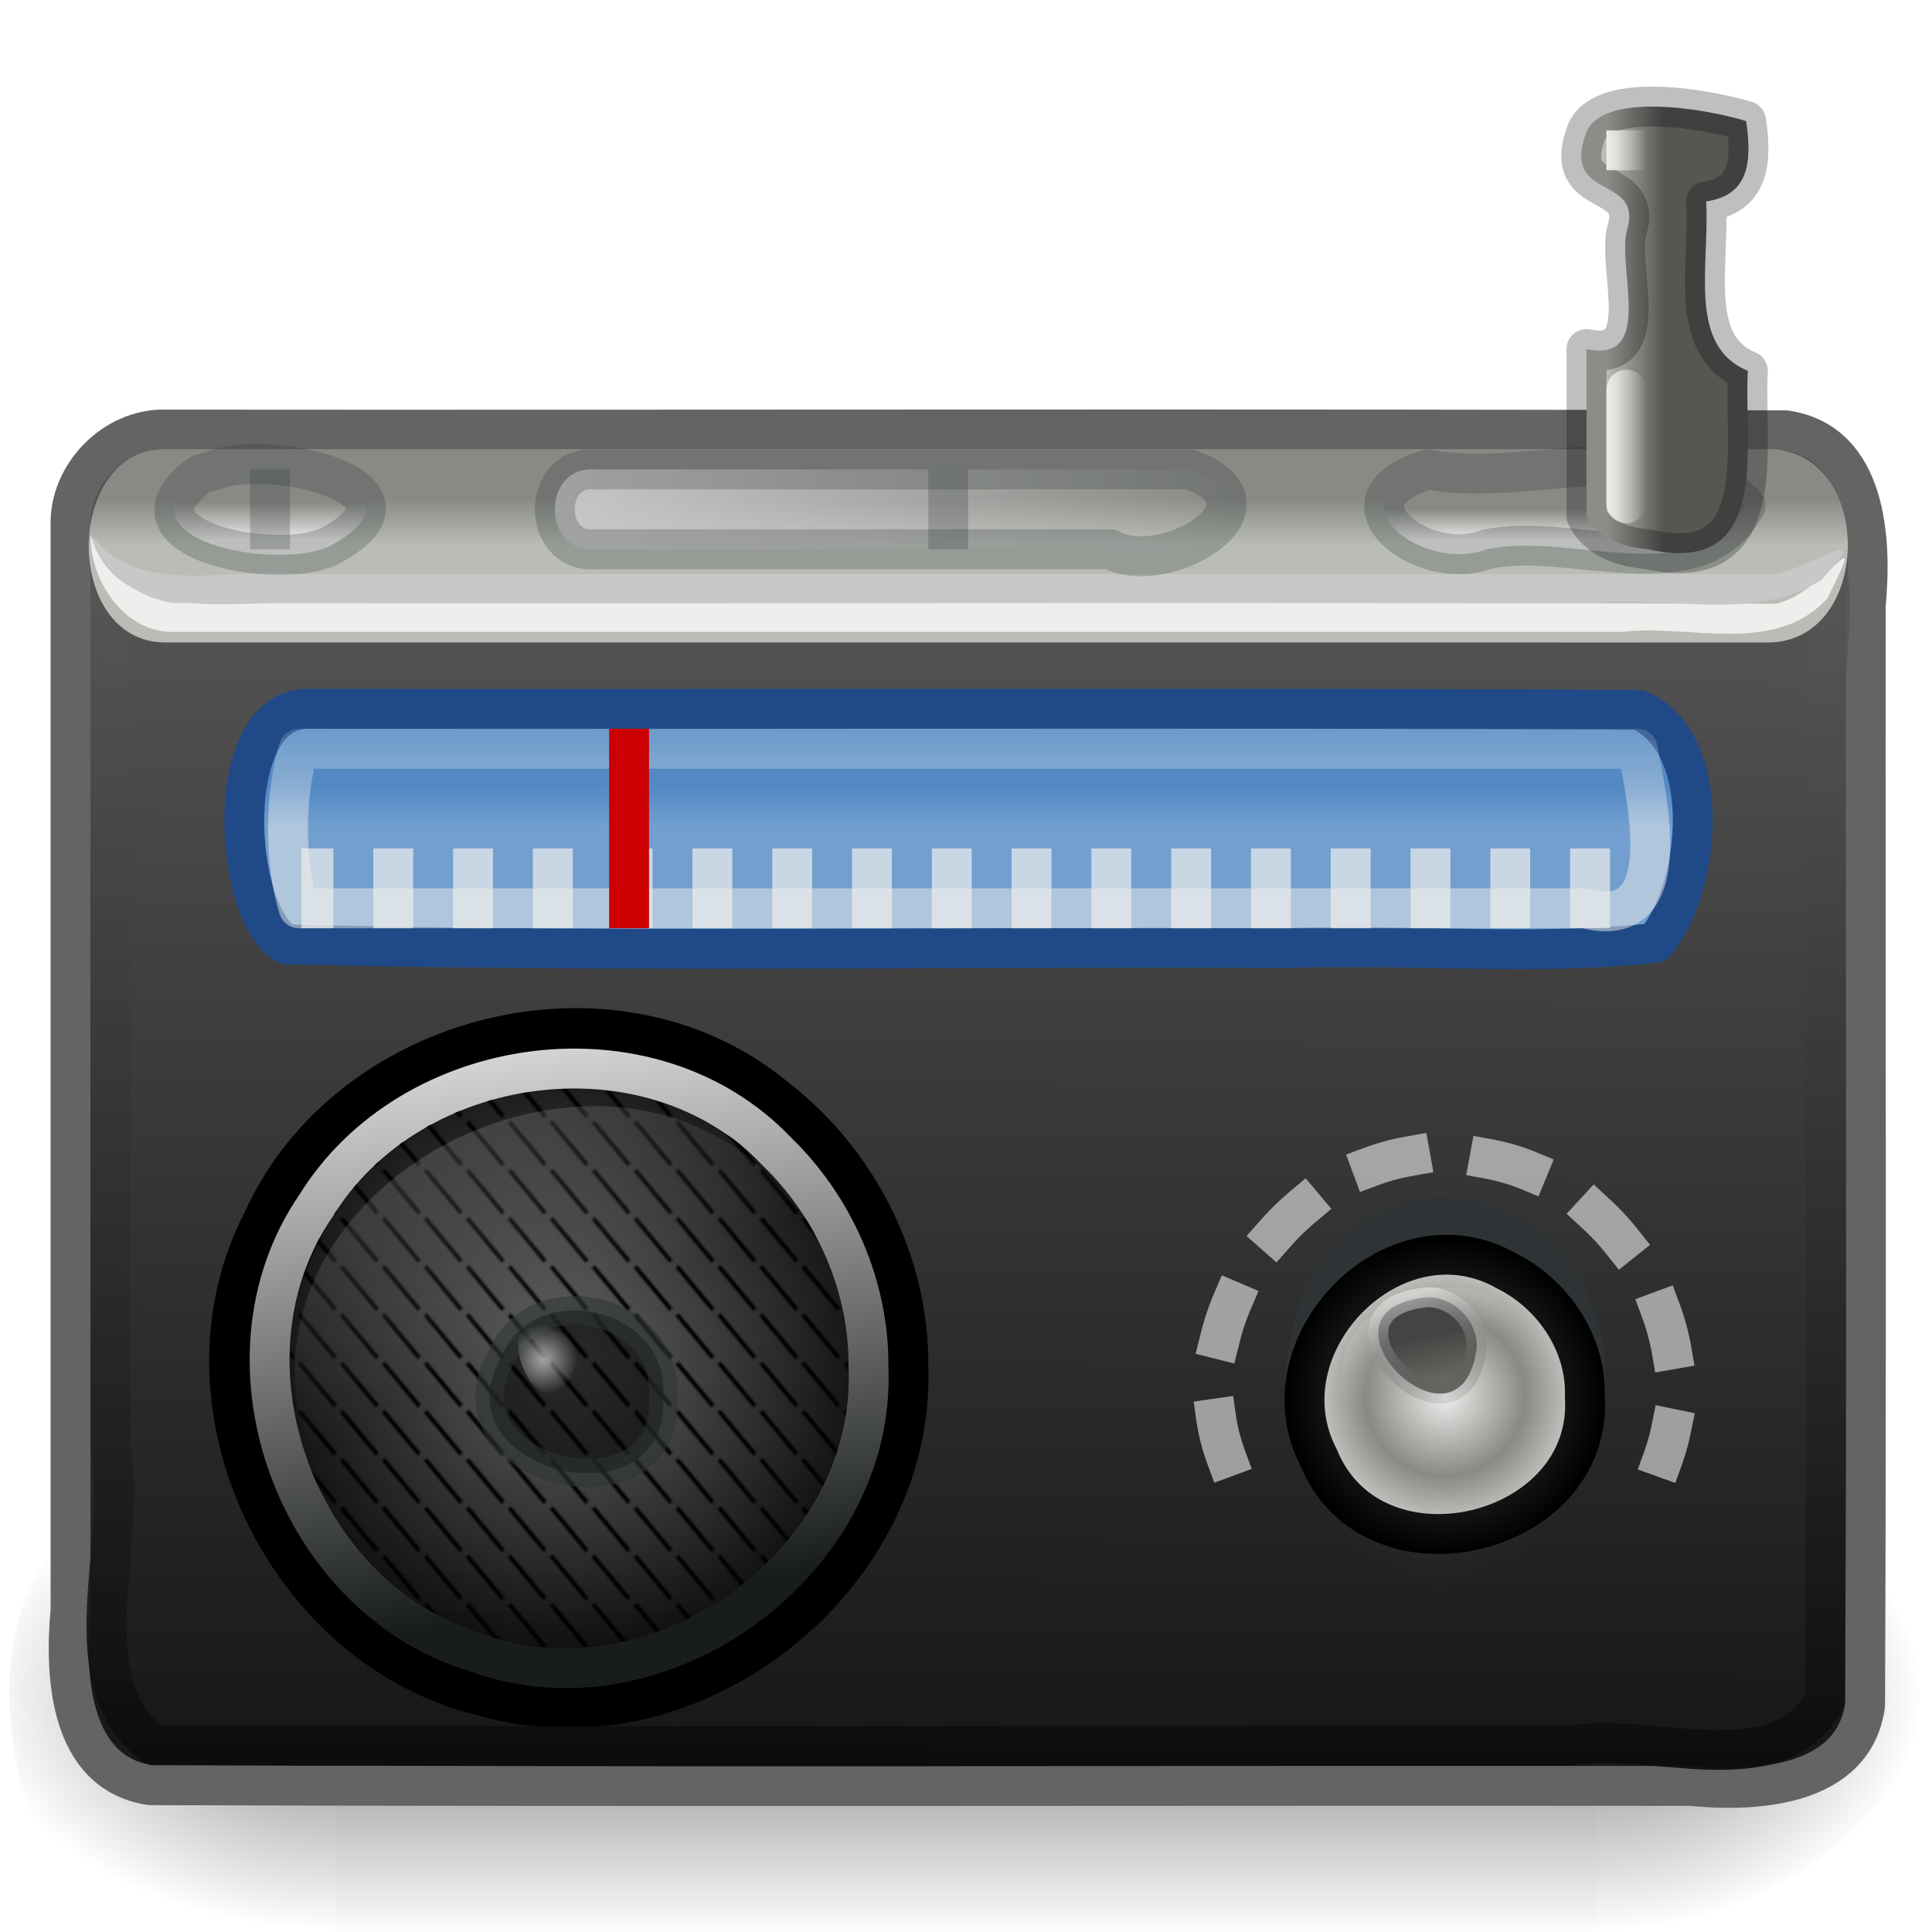 <?xml version="1.0" encoding="UTF-8" standalone="no"?>
<!-- Created with Inkscape (http://www.inkscape.org/) -->

<svg
   xmlns:dc="http://purl.org/dc/elements/1.1/"
   xmlns:cc="http://creativecommons.org/ns#"
   xmlns:rdf="http://www.w3.org/1999/02/22-rdf-syntax-ns#"
   xmlns:svg="http://www.w3.org/2000/svg"
   xmlns="http://www.w3.org/2000/svg"
   xmlns:xlink="http://www.w3.org/1999/xlink"
   xmlns:sodipodi="http://sodipodi.sourceforge.net/DTD/sodipodi-0.dtd"
   xmlns:inkscape="http://www.inkscape.org/namespaces/inkscape"
   width="128"
   height="128"
   id="svg3386"
   version="1.1"
   inkscape:version="0.48.4 r9939"
   sodipodi:docname="Nuevo documento 1">
  <defs
     id="defs3388">
    <pattern
       inkscape:collect="always"
       xlink:href="#pattern5132"
       id="pattern5037"
       patternTransform="matrix(0,0.139,-0.139,0,57.141,58.658)" />
    <pattern
       inkscape:collect="always"
       xlink:href="#pattern5135"
       id="pattern5035"
       patternTransform="matrix(0.139,0,0,0.139,5.632,70.977)" />
    <linearGradient
       inkscape:collect="always"
       xlink:href="#linearGradient6974"
       id="linearGradient5091"
       gradientUnits="userSpaceOnUse"
       gradientTransform="matrix(2.643,0,0,6.947,2.731,6.012)"
       x1="39"
       y1="2.5"
       x2="40"
       y2="2.5" />
    <linearGradient
       id="linearGradient6974">
      <stop
         style="stop-color:#eeeeec;stop-opacity:1;"
         offset="0"
         id="stop6976" />
      <stop
         style="stop-color:#eeeeec;stop-opacity:0;"
         offset="1"
         id="stop6978" />
    </linearGradient>
    <linearGradient
       inkscape:collect="always"
       xlink:href="#linearGradient6974"
       id="linearGradient5094"
       gradientUnits="userSpaceOnUse"
       gradientTransform="matrix(2.643,0,0,2.643,2.731,-2.39)"
       x1="39"
       y1="2.5"
       x2="40"
       y2="2.5" />
    <linearGradient
       id="linearGradient4552">
      <stop
         style="stop-color:#eeeeec;stop-opacity:1;"
         offset="0"
         id="stop4554" />
      <stop
         style="stop-color:#eeeeec;stop-opacity:0;"
         offset="1"
         id="stop4556" />
    </linearGradient>
    <linearGradient
       gradientTransform="matrix(2.643,0,0,2.643,0.088,-2.39)"
       inkscape:collect="always"
       xlink:href="#linearGradient4077"
       id="linearGradient5097"
       gradientUnits="userSpaceOnUse"
       x1="13.101"
       y1="11.5"
       x2="31.101"
       y2="11.5" />
    <linearGradient
       inkscape:collect="always"
       id="linearGradient4077">
      <stop
         style="stop-color:#c8c8c8;stop-opacity:1;"
         offset="0"
         id="stop4079" />
      <stop
         style="stop-color:#c8c8c8;stop-opacity:0;"
         offset="1"
         id="stop4081" />
    </linearGradient>
    <linearGradient
       inkscape:collect="always"
       xlink:href="#linearGradient9193"
       id="linearGradient5100"
       gradientUnits="userSpaceOnUse"
       gradientTransform="matrix(0.826,0,0,1.057,-17.009,-33.313)"
       x1="42.75"
       y1="57.562"
       x2="42.75"
       y2="60.002" />
    <linearGradient
       id="linearGradient9193">
      <stop
         style="stop-color:#888a85;stop-opacity:1;"
         offset="0"
         id="stop9195" />
      <stop
         style="stop-color:#eeeeec;stop-opacity:1;"
         offset="1"
         id="stop9197" />
    </linearGradient>
    <linearGradient
       inkscape:collect="always"
       xlink:href="#linearGradient6521"
       id="linearGradient5103"
       gradientUnits="userSpaceOnUse"
       gradientTransform="matrix(2.91,0,0,2.878,-24.363,-13.863)"
       x1="44.732"
       y1="14.25"
       x2="46.024"
       y2="14.25" />
    <linearGradient
       id="linearGradient6521">
      <stop
         style="stop-color:#babdb6;stop-opacity:1;"
         offset="0"
         id="stop6523" />
      <stop
         style="stop-color:#555753;stop-opacity:1;"
         offset="1"
         id="stop6525" />
    </linearGradient>
    <linearGradient
       inkscape:collect="always"
       xlink:href="#linearGradient9193"
       id="linearGradient5106"
       gradientUnits="userSpaceOnUse"
       gradientTransform="matrix(0.68,0,0,1.057,39.165,-33.313)"
       x1="97.036"
       y1="57.995"
       x2="97.036"
       y2="59.963" />
    <linearGradient
       id="linearGradient4571">
      <stop
         style="stop-color:#888a85;stop-opacity:1;"
         offset="0"
         id="stop4573" />
      <stop
         style="stop-color:#eeeeec;stop-opacity:1;"
         offset="1"
         id="stop4575" />
    </linearGradient>
    <linearGradient
       inkscape:collect="always"
       xlink:href="#linearGradient9428"
       id="linearGradient5109"
       gradientUnits="userSpaceOnUse"
       gradientTransform="matrix(0.652,0,0,0.538,23.493,67.134)"
       x1="106.302"
       y1="29.446"
       x2="108.069"
       y2="36.183" />
    <linearGradient
       id="linearGradient9428">
      <stop
         style="stop-color:#434542;stop-opacity:1;"
         offset="0"
         id="stop9430" />
      <stop
         id="stop9444"
         offset="0.666"
         style="stop-color:#5f615d;stop-opacity:1;" />
      <stop
         style="stop-color:#6a6c67;stop-opacity:1;"
         offset="1"
         id="stop9432" />
    </linearGradient>
    <linearGradient
       inkscape:collect="always"
       xlink:href="#linearGradient9436"
       id="linearGradient5111"
       gradientUnits="userSpaceOnUse"
       gradientTransform="matrix(0.652,0,0,0.538,23.493,67.134)"
       x1="106.347"
       y1="23.515"
       x2="112.062"
       y2="40.552" />
    <linearGradient
       id="linearGradient9436">
      <stop
         style="stop-color:#eeeeec;stop-opacity:0.575;"
         offset="0"
         id="stop9438" />
      <stop
         style="stop-color:#000000;stop-opacity:0;"
         offset="1"
         id="stop9440" />
    </linearGradient>
    <linearGradient
       inkscape:collect="always"
       xlink:href="#linearGradient9131"
       id="linearGradient5114"
       gradientUnits="userSpaceOnUse"
       gradientTransform="matrix(0.169,-0.063,0.062,0.17,83.735,80.489)"
       x1="39.336"
       y1="-132.085"
       x2="51.185"
       y2="41.899" />
    <linearGradient
       id="linearGradient9131">
      <stop
         style="stop-color:#eeeeec;stop-opacity:1;"
         offset="0"
         id="stop9133" />
      <stop
         style="stop-color:#eeeeec;stop-opacity:0;"
         offset="1"
         id="stop9135" />
    </linearGradient>
    <radialGradient
       inkscape:collect="always"
       xlink:href="#linearGradient9241"
       id="radialGradient5117"
       gradientUnits="userSpaceOnUse"
       gradientTransform="matrix(0.235,0,0,0.235,76.217,48.848)"
       cx="80.451"
       cy="161.302"
       fx="80.451"
       fy="161.302"
       r="44.981" />
    <linearGradient
       id="linearGradient9241">
      <stop
         id="stop9243"
         offset="0"
         style="stop-color:#eeeeec;stop-opacity:1;" />
      <stop
         style="stop-color:#888a85;stop-opacity:1;"
         offset="0.5"
         id="stop9247" />
      <stop
         id="stop9245"
         offset="1"
         style="stop-color:#eeeeec;stop-opacity:1;" />
    </linearGradient>
    <radialGradient
       inkscape:collect="always"
       xlink:href="#linearGradient7364"
       id="radialGradient5119"
       gradientUnits="userSpaceOnUse"
       gradientTransform="matrix(0.235,0,0,0.235,76.217,48.848)"
       cx="80.451"
       cy="161.302"
       fx="80.451"
       fy="161.302"
       r="44.981" />
    <linearGradient
       id="linearGradient7364">
      <stop
         id="stop7366"
         offset="0"
         style="stop-color:#484a46;stop-opacity:1;" />
      <stop
         id="stop7372"
         offset="1"
         style="stop-color:#000000;stop-opacity:1;" />
    </linearGradient>
    <linearGradient
       inkscape:collect="always"
       xlink:href="#linearGradient9207"
       id="linearGradient5122"
       gradientUnits="userSpaceOnUse"
       gradientTransform="matrix(0.235,0,0,0.264,76.217,42.845)"
       x1="45.381"
       y1="140.916"
       x2="115.323"
       y2="140.916" />
    <linearGradient
       id="linearGradient9207">
      <stop
         id="stop9209"
         offset="0"
         style="stop-color:#444542;stop-opacity:1;" />
      <stop
         style="stop-color:#898a87;stop-opacity:1;"
         offset="0.293"
         id="stop9227" />
      <stop
         style="stop-color:#cecfcc;stop-opacity:1;"
         offset="0.402"
         id="stop9211" />
      <stop
         id="stop9225"
         offset="0.504"
         style="stop-color:#7b7c79;stop-opacity:1;" />
      <stop
         id="stop9213"
         offset="1"
         style="stop-color:#282927;stop-opacity:1;" />
    </linearGradient>
    <linearGradient
       inkscape:collect="always"
       xlink:href="#linearGradient9131"
       id="linearGradient5125"
       gradientUnits="userSpaceOnUse"
       gradientTransform="matrix(0.468,-0.179,0.173,0.487,6.774,70.273)"
       x1="39.336"
       y1="-132.085"
       x2="51.185"
       y2="41.899" />
    <linearGradient
       id="linearGradient4607">
      <stop
         style="stop-color:#eeeeec;stop-opacity:1;"
         offset="0"
         id="stop4609" />
      <stop
         style="stop-color:#eeeeec;stop-opacity:0;"
         offset="1"
         id="stop4611" />
    </linearGradient>
    <radialGradient
       inkscape:collect="always"
       xlink:href="#linearGradient10477"
       id="radialGradient5128"
       gradientUnits="userSpaceOnUse"
       gradientTransform="matrix(0.929,0,0,0.929,12.595,56.925)"
       cx="24.5"
       cy="29.5"
       fx="24.5"
       fy="29.5"
       r="2.5" />
    <linearGradient
       inkscape:collect="always"
       id="linearGradient10477">
      <stop
         style="stop-color:#ffffff;stop-opacity:1;"
         offset="0"
         id="stop10479" />
      <stop
         style="stop-color:#ffffff;stop-opacity:0;"
         offset="1"
         id="stop10481" />
    </linearGradient>
    <pattern
       inkscape:collect="always"
       xlink:href="#pattern5042"
       id="pattern5132"
       patternTransform="matrix(0,0.139,-0.139,0,56.686,52.918)" />
    <pattern
       inkscape:collect="always"
       xlink:href="#pattern10600"
       id="pattern5042"
       patternTransform="matrix(0,0.053,-0.053,0,21.414,20.925)" />
    <pattern
       inkscape:collect="always"
       xlink:href="#pattern10595"
       id="pattern10600"
       patternTransform="matrix(0.295,0,0,0.295,12.56,119.617)" />
    <pattern
       patternUnits="userSpaceOnUse"
       width="19.078"
       height="22.546"
       patternTransform="translate(1.402,-23.147)"
       id="pattern10595">
      <path
         id="path10593"
         d="M 1,1 C 18.078,21.546 18.078,21.546 18.078,21.546"
         style="fill:none;fill-rule:evenodd;stroke:#000000;stroke-width:2;stroke-linecap:butt;stroke-linejoin:miter;stroke-miterlimit:4;stroke-dasharray:none;stroke-opacity:1" />
    </pattern>
    <pattern
       inkscape:collect="always"
       xlink:href="#pattern5039"
       id="pattern5135"
       patternTransform="matrix(0.139,0,0,0.139,5.177,65.236)" />
    <pattern
       inkscape:collect="always"
       xlink:href="#pattern10600"
       id="pattern5039"
       patternTransform="matrix(0.053,0,0,0.053,1.925,25.586)" />
    <pattern
       inkscape:collect="always"
       xlink:href="#pattern10595"
       id="pattern4624"
       patternTransform="matrix(0.295,0,0,0.295,12.56,119.617)" />
    <pattern
       patternUnits="userSpaceOnUse"
       width="19.078"
       height="22.546"
       patternTransform="translate(1.402,-23.147)"
       id="pattern4626">
      <path
         id="path4628"
         d="M 1,1 C 18.078,21.546 18.078,21.546 18.078,21.546"
         style="fill:none;fill-rule:evenodd;stroke:#000000;stroke-width:2;stroke-linecap:butt;stroke-linejoin:miter;stroke-miterlimit:4;stroke-dasharray:none;stroke-opacity:1" />
    </pattern>
    <linearGradient
       inkscape:collect="always"
       xlink:href="#linearGradient9217"
       id="linearGradient5138"
       gradientUnits="userSpaceOnUse"
       gradientTransform="matrix(0.504,0,0,0.504,-3.428,3.591)"
       x1="72.809"
       y1="109.735"
       x2="85.31"
       y2="191.977" />
    <linearGradient
       id="linearGradient9217">
      <stop
         style="stop-color:#eeeeec;stop-opacity:1;"
         offset="0"
         id="stop9219" />
      <stop
         style="stop-color:#191c1d;stop-opacity:1;"
         offset="1"
         id="stop9221" />
    </linearGradient>
    <radialGradient
       inkscape:collect="always"
       xlink:href="#linearGradient2971"
       id="radialGradient5141"
       gradientUnits="userSpaceOnUse"
       gradientTransform="matrix(2.478,0,0,2.478,-22.377,8.017)"
       cx="24"
       cy="31"
       fx="24"
       fy="31"
       r="8" />
    <linearGradient
       id="linearGradient2971">
      <stop
         style="stop-color:#888a85;stop-opacity:1"
         offset="0"
         id="stop2973" />
      <stop
         style="stop-color:#000000;stop-opacity:1;"
         offset="1"
         id="stop2975" />
    </linearGradient>
    <linearGradient
       inkscape:collect="always"
       xlink:href="#linearGradient7452"
       id="linearGradient5146"
       gradientUnits="userSpaceOnUse"
       gradientTransform="matrix(0.622,0,0,0.64,-2.71,-7.363)"
       x1="101.25"
       y1="59.007"
       x2="101.25"
       y2="54.194" />
    <linearGradient
       id="linearGradient7452">
      <stop
         id="stop7454"
         offset="0"
         style="stop-color:#babdb6;stop-opacity:1;" />
      <stop
         id="stop7456"
         offset="1"
         style="stop-color:#888a85;stop-opacity:1;" />
    </linearGradient>
    <linearGradient
       inkscape:collect="always"
       xlink:href="#linearGradient6290"
       id="linearGradient5151"
       gradientUnits="userSpaceOnUse"
       gradientTransform="matrix(2.899,0,0,2.643,-6.05,5.54)"
       x1="23.425"
       y1="16.5"
       x2="23.425"
       y2="12.854" />
    <linearGradient
       inkscape:collect="always"
       id="linearGradient6290">
      <stop
         style="stop-color:#eeeeec;stop-opacity:1;"
         offset="0"
         id="stop6292" />
      <stop
         style="stop-color:#eeeeec;stop-opacity:0;"
         offset="1"
         id="stop6294" />
    </linearGradient>
    <linearGradient
       inkscape:collect="always"
       xlink:href="#linearGradient7512"
       id="linearGradient5154"
       gradientUnits="userSpaceOnUse"
       gradientTransform="matrix(0.634,0,0,0.587,-4.035,-6.06)"
       x1="55.906"
       y1="89.361"
       x2="55.906"
       y2="94" />
    <linearGradient
       id="linearGradient7512">
      <stop
         style="stop-color:#538ac5;stop-opacity:1;"
         offset="0"
         id="stop7514" />
      <stop
         style="stop-color:#729fcf;stop-opacity:1;"
         offset="1"
         id="stop7516" />
    </linearGradient>
    <linearGradient
       gradientTransform="matrix(2.643,0,0,2.643,0.088,-2.39)"
       inkscape:collect="always"
       xlink:href="#linearGradient4040"
       id="linearGradient5157"
       gradientUnits="userSpaceOnUse"
       x1="35.639"
       y1="13.85"
       x2="35.391"
       y2="42.832" />
    <linearGradient
       id="linearGradient4040">
      <stop
         style="stop-color:#565656;stop-opacity:0.784;"
         offset="0"
         id="stop4042" />
      <stop
         style="stop-color:#0c0c0c;stop-opacity:0.91;"
         offset="1"
         id="stop4044" />
    </linearGradient>
    <radialGradient
       inkscape:collect="always"
       xlink:href="#linearGradient10672"
       id="radialGradient5162"
       gradientUnits="userSpaceOnUse"
       gradientTransform="matrix(0.233,0,0,0.256,76.063,47.984)"
       cx="80.451"
       cy="161.302"
       fx="80.451"
       fy="161.302"
       r="39.358" />
    <linearGradient
       inkscape:collect="always"
       id="linearGradient10672">
      <stop
         style="stop-color:#2e3436;stop-opacity:1;"
         offset="0"
         id="stop10674" />
      <stop
         style="stop-color:#2e3436;stop-opacity:0;"
         offset="1"
         id="stop10676" />
    </linearGradient>
    <linearGradient
       inkscape:collect="always"
       xlink:href="#linearGradient4050"
       id="linearGradient5165"
       gradientUnits="userSpaceOnUse"
       gradientTransform="matrix(2.901,0,0,2.899,-5.646,3.82)"
       x1="42.994"
       y1="13.222"
       x2="42.89"
       y2="38.469" />
    <linearGradient
       id="linearGradient4050">
      <stop
         style="stop-color:#525252;stop-opacity:1"
         offset="0"
         id="stop4052" />
      <stop
         style="stop-color:#181818;stop-opacity:1"
         offset="1"
         id="stop4054" />
    </linearGradient>
    <radialGradient
       inkscape:collect="always"
       xlink:href="#linearGradient5060"
       id="radialGradient5168"
       gradientUnits="userSpaceOnUse"
       gradientTransform="matrix(-0.204,0,0,0.134,145.364,46.806)"
       cx="603.105"
       cy="487.936"
       fx="603.105"
       fy="487.936"
       r="117.143" />
    <linearGradient
       inkscape:collect="always"
       id="linearGradient5060">
      <stop
         style="stop-color:black;stop-opacity:1;"
         offset="0"
         id="stop5062" />
      <stop
         style="stop-color:black;stop-opacity:0;"
         offset="1"
         id="stop5064" />
    </linearGradient>
    <radialGradient
       inkscape:collect="always"
       xlink:href="#linearGradient5060"
       id="radialGradient5171"
       gradientUnits="userSpaceOnUse"
       gradientTransform="matrix(0.184,0,0,0.133,-5.219,47.454)"
       cx="602.634"
       cy="487.904"
       fx="602.634"
       fy="487.904"
       r="117.143" />
    <linearGradient
       inkscape:collect="always"
       xlink:href="#linearGradient5048"
       id="linearGradient5174"
       gradientUnits="userSpaceOnUse"
       gradientTransform="matrix(0.066,0,0,0.049,0.295,17.286)"
       x1="302.857"
       y1="366.648"
       x2="302.857"
       y2="609.505" />
    <linearGradient
       id="linearGradient5048">
      <stop
         style="stop-color:black;stop-opacity:0;"
         offset="0"
         id="stop5050" />
      <stop
         id="stop5056"
         offset="0.5"
         style="stop-color:black;stop-opacity:1;" />
      <stop
         style="stop-color:black;stop-opacity:0;"
         offset="1"
         id="stop5052" />
    </linearGradient>
    <linearGradient
       y2="609.505"
       x2="302.857"
       y1="366.648"
       x1="302.857"
       gradientTransform="matrix(0.173,0,0,0.13,1.321,49.038)"
       gradientUnits="userSpaceOnUse"
       id="linearGradient4712"
       xlink:href="#linearGradient5048"
       inkscape:collect="always" />
    <radialGradient
       inkscape:collect="always"
       xlink:href="#linearGradient10672"
       id="radialGradient5021"
       gradientUnits="userSpaceOnUse"
       gradientTransform="matrix(0.233,0,0,0.256,76.517,53.725)"
       cx="80.451"
       cy="161.302"
       fx="80.451"
       fy="161.302"
       r="39.358" />
    <linearGradient
       inkscape:collect="always"
       xlink:href="#linearGradient4040"
       id="linearGradient5023"
       gradientUnits="userSpaceOnUse"
       gradientTransform="matrix(2.643,0,0,2.643,0.543,3.351)"
       x1="35.639"
       y1="13.85"
       x2="35.391"
       y2="42.832" />
    <linearGradient
       inkscape:collect="always"
       xlink:href="#linearGradient7512"
       id="linearGradient5025"
       gradientUnits="userSpaceOnUse"
       gradientTransform="matrix(0.634,0,0,0.587,-3.58,-0.32)"
       x1="55.906"
       y1="89.361"
       x2="55.906"
       y2="94" />
    <linearGradient
       inkscape:collect="always"
       xlink:href="#linearGradient6290"
       id="linearGradient5027"
       gradientUnits="userSpaceOnUse"
       gradientTransform="matrix(2.899,0,0,2.643,-5.596,11.28)"
       x1="23.425"
       y1="16.5"
       x2="23.425"
       y2="12.854" />
    <linearGradient
       inkscape:collect="always"
       xlink:href="#linearGradient7452"
       id="linearGradient5029"
       gradientUnits="userSpaceOnUse"
       gradientTransform="matrix(0.622,0,0,0.64,-2.256,-1.622)"
       x1="101.25"
       y1="59.007"
       x2="101.25"
       y2="54.194" />
    <radialGradient
       inkscape:collect="always"
       xlink:href="#linearGradient2971"
       id="radialGradient5031"
       gradientUnits="userSpaceOnUse"
       gradientTransform="matrix(2.478,0,0,2.478,-21.923,13.758)"
       cx="24"
       cy="31"
       fx="24"
       fy="31"
       r="8" />
    <linearGradient
       inkscape:collect="always"
       xlink:href="#linearGradient9217"
       id="linearGradient5033"
       gradientUnits="userSpaceOnUse"
       gradientTransform="matrix(0.504,0,0,0.504,-2.974,9.332)"
       x1="72.809"
       y1="109.735"
       x2="85.31"
       y2="191.977" />
    <radialGradient
       inkscape:collect="always"
       xlink:href="#linearGradient10477"
       id="radialGradient5039"
       gradientUnits="userSpaceOnUse"
       gradientTransform="matrix(0.929,0,0,0.929,13.049,62.666)"
       cx="24.5"
       cy="29.5"
       fx="24.5"
       fy="29.5"
       r="2.5" />
    <linearGradient
       inkscape:collect="always"
       xlink:href="#linearGradient9131"
       id="linearGradient5041"
       gradientUnits="userSpaceOnUse"
       gradientTransform="matrix(0.468,-0.179,0.173,0.487,7.228,76.013)"
       x1="39.336"
       y1="-132.085"
       x2="51.185"
       y2="41.899" />
    <linearGradient
       inkscape:collect="always"
       xlink:href="#linearGradient9207"
       id="linearGradient5043"
       gradientUnits="userSpaceOnUse"
       gradientTransform="matrix(0.235,0,0,0.264,76.671,48.586)"
       x1="45.381"
       y1="140.916"
       x2="115.323"
       y2="140.916" />
    <radialGradient
       inkscape:collect="always"
       xlink:href="#linearGradient9241"
       id="radialGradient5045"
       gradientUnits="userSpaceOnUse"
       gradientTransform="matrix(0.235,0,0,0.235,76.671,54.589)"
       cx="80.451"
       cy="161.302"
       fx="80.451"
       fy="161.302"
       r="44.981" />
    <radialGradient
       inkscape:collect="always"
       xlink:href="#linearGradient7364"
       id="radialGradient5047"
       gradientUnits="userSpaceOnUse"
       gradientTransform="matrix(0.235,0,0,0.235,76.671,54.589)"
       cx="80.451"
       cy="161.302"
       fx="80.451"
       fy="161.302"
       r="44.981" />
    <linearGradient
       inkscape:collect="always"
       xlink:href="#linearGradient9131"
       id="linearGradient5049"
       gradientUnits="userSpaceOnUse"
       gradientTransform="matrix(0.169,-0.063,0.062,0.17,84.189,86.23)"
       x1="39.336"
       y1="-132.085"
       x2="51.185"
       y2="41.899" />
    <linearGradient
       inkscape:collect="always"
       xlink:href="#linearGradient9428"
       id="linearGradient5051"
       gradientUnits="userSpaceOnUse"
       gradientTransform="matrix(0.652,0,0,0.538,23.948,72.875)"
       x1="106.302"
       y1="29.446"
       x2="108.069"
       y2="36.183" />
    <linearGradient
       inkscape:collect="always"
       xlink:href="#linearGradient9436"
       id="linearGradient5053"
       gradientUnits="userSpaceOnUse"
       gradientTransform="matrix(0.652,0,0,0.538,23.948,72.875)"
       x1="106.347"
       y1="23.515"
       x2="112.062"
       y2="40.552" />
    <linearGradient
       inkscape:collect="always"
       xlink:href="#linearGradient9193"
       id="linearGradient5055"
       gradientUnits="userSpaceOnUse"
       gradientTransform="matrix(0.68,0,0,1.057,39.619,-27.573)"
       x1="97.036"
       y1="57.995"
       x2="97.036"
       y2="59.963" />
    <linearGradient
       inkscape:collect="always"
       xlink:href="#linearGradient6521"
       id="linearGradient5057"
       gradientUnits="userSpaceOnUse"
       gradientTransform="matrix(2.91,0,0,2.878,-23.909,-8.122)"
       x1="44.732"
       y1="14.25"
       x2="46.024"
       y2="14.25" />
    <linearGradient
       inkscape:collect="always"
       xlink:href="#linearGradient9193"
       id="linearGradient5059"
       gradientUnits="userSpaceOnUse"
       gradientTransform="matrix(0.826,0,0,1.057,-16.554,-27.573)"
       x1="42.75"
       y1="57.562"
       x2="42.75"
       y2="60.002" />
    <linearGradient
       inkscape:collect="always"
       xlink:href="#linearGradient4077"
       id="linearGradient5061"
       gradientUnits="userSpaceOnUse"
       gradientTransform="matrix(2.643,0,0,2.643,0.543,3.351)"
       x1="13.101"
       y1="11.5"
       x2="31.101"
       y2="11.5" />
    <linearGradient
       inkscape:collect="always"
       xlink:href="#linearGradient6974"
       id="linearGradient5063"
       gradientUnits="userSpaceOnUse"
       gradientTransform="matrix(2.643,0,0,2.643,3.186,3.351)"
       x1="39"
       y1="2.5"
       x2="40"
       y2="2.5" />
    <linearGradient
       inkscape:collect="always"
       xlink:href="#linearGradient6974"
       id="linearGradient5065"
       gradientUnits="userSpaceOnUse"
       gradientTransform="matrix(2.643,0,0,6.947,3.186,11.753)"
       x1="39"
       y1="2.5"
       x2="40"
       y2="2.5" />
    <linearGradient
       inkscape:collect="always"
       xlink:href="#linearGradient5048"
       id="linearGradient5104"
       gradientUnits="userSpaceOnUse"
       gradientTransform="matrix(0.173,0,0,0.13,1.321,49.038)"
       x1="302.857"
       y1="366.648"
       x2="302.857"
       y2="609.505" />
    <radialGradient
       inkscape:collect="always"
       xlink:href="#linearGradient5060"
       id="radialGradient5106"
       gradientUnits="userSpaceOnUse"
       gradientTransform="matrix(0.184,0,0,0.133,-5.219,47.454)"
       cx="602.634"
       cy="487.904"
       fx="602.634"
       fy="487.904"
       r="117.143" />
    <radialGradient
       inkscape:collect="always"
       xlink:href="#linearGradient5060"
       id="radialGradient5108"
       gradientUnits="userSpaceOnUse"
       gradientTransform="matrix(-0.204,0,0,0.134,145.364,46.806)"
       cx="603.105"
       cy="487.936"
       fx="603.105"
       fy="487.936"
       r="117.143" />
    <linearGradient
       inkscape:collect="always"
       xlink:href="#linearGradient4050"
       id="linearGradient5110"
       gradientUnits="userSpaceOnUse"
       gradientTransform="matrix(2.901,0,0,2.899,-5.646,3.82)"
       x1="42.994"
       y1="13.222"
       x2="42.89"
       y2="38.469" />
    <radialGradient
       inkscape:collect="always"
       xlink:href="#linearGradient10672"
       id="radialGradient5112"
       gradientUnits="userSpaceOnUse"
       gradientTransform="matrix(0.233,0,0,0.256,76.517,53.725)"
       cx="80.451"
       cy="161.302"
       fx="80.451"
       fy="161.302"
       r="39.358" />
    <linearGradient
       inkscape:collect="always"
       xlink:href="#linearGradient4040"
       id="linearGradient5115"
       gradientUnits="userSpaceOnUse"
       gradientTransform="matrix(2.643,0,0,2.643,0.543,3.351)"
       x1="35.639"
       y1="13.85"
       x2="35.391"
       y2="42.832" />
    <linearGradient
       inkscape:collect="always"
       xlink:href="#linearGradient7512"
       id="linearGradient5117"
       gradientUnits="userSpaceOnUse"
       gradientTransform="matrix(0.634,0,0,0.587,-3.58,-0.32)"
       x1="55.906"
       y1="89.361"
       x2="55.906"
       y2="94" />
    <linearGradient
       inkscape:collect="always"
       xlink:href="#linearGradient6290"
       id="linearGradient5119"
       gradientUnits="userSpaceOnUse"
       gradientTransform="matrix(2.899,0,0,2.643,-5.596,11.28)"
       x1="23.425"
       y1="16.5"
       x2="23.425"
       y2="12.854" />
    <linearGradient
       inkscape:collect="always"
       xlink:href="#linearGradient7452"
       id="linearGradient5121"
       gradientUnits="userSpaceOnUse"
       gradientTransform="matrix(0.622,0,0,0.64,-2.256,-1.622)"
       x1="101.25"
       y1="59.007"
       x2="101.25"
       y2="54.194" />
    <radialGradient
       inkscape:collect="always"
       xlink:href="#linearGradient2971"
       id="radialGradient5123"
       gradientUnits="userSpaceOnUse"
       gradientTransform="matrix(2.478,0,0,2.478,-21.923,13.758)"
       cx="24"
       cy="31"
       fx="24"
       fy="31"
       r="8" />
    <linearGradient
       inkscape:collect="always"
       xlink:href="#linearGradient9217"
       id="linearGradient5126"
       gradientUnits="userSpaceOnUse"
       gradientTransform="matrix(0.504,0,0,0.504,-2.974,9.332)"
       x1="72.809"
       y1="109.735"
       x2="85.31"
       y2="191.977" />
    <radialGradient
       inkscape:collect="always"
       xlink:href="#linearGradient10477"
       id="radialGradient5129"
       gradientUnits="userSpaceOnUse"
       gradientTransform="matrix(0.929,0,0,0.929,13.049,62.666)"
       cx="24.5"
       cy="29.5"
       fx="24.5"
       fy="29.5"
       r="2.5" />
    <linearGradient
       inkscape:collect="always"
       xlink:href="#linearGradient9131"
       id="linearGradient5131"
       gradientUnits="userSpaceOnUse"
       gradientTransform="matrix(0.468,-0.179,0.173,0.487,7.228,76.013)"
       x1="39.336"
       y1="-132.085"
       x2="51.185"
       y2="41.899" />
    <linearGradient
       inkscape:collect="always"
       xlink:href="#linearGradient9207"
       id="linearGradient5133"
       gradientUnits="userSpaceOnUse"
       gradientTransform="matrix(0.235,0,0,0.264,76.671,48.586)"
       x1="45.381"
       y1="140.916"
       x2="115.323"
       y2="140.916" />
    <radialGradient
       inkscape:collect="always"
       xlink:href="#linearGradient9241"
       id="radialGradient5135"
       gradientUnits="userSpaceOnUse"
       gradientTransform="matrix(0.235,0,0,0.235,76.671,54.589)"
       cx="80.451"
       cy="161.302"
       fx="80.451"
       fy="161.302"
       r="44.981" />
    <radialGradient
       inkscape:collect="always"
       xlink:href="#linearGradient7364"
       id="radialGradient5137"
       gradientUnits="userSpaceOnUse"
       gradientTransform="matrix(0.235,0,0,0.235,76.671,54.589)"
       cx="80.451"
       cy="161.302"
       fx="80.451"
       fy="161.302"
       r="44.981" />
    <linearGradient
       inkscape:collect="always"
       xlink:href="#linearGradient9131"
       id="linearGradient5139"
       gradientUnits="userSpaceOnUse"
       gradientTransform="matrix(0.169,-0.063,0.062,0.17,84.189,86.23)"
       x1="39.336"
       y1="-132.085"
       x2="51.185"
       y2="41.899" />
    <linearGradient
       inkscape:collect="always"
       xlink:href="#linearGradient9428"
       id="linearGradient5141"
       gradientUnits="userSpaceOnUse"
       gradientTransform="matrix(0.652,0,0,0.538,23.948,72.875)"
       x1="106.302"
       y1="29.446"
       x2="108.069"
       y2="36.183" />
    <linearGradient
       inkscape:collect="always"
       xlink:href="#linearGradient9436"
       id="linearGradient5143"
       gradientUnits="userSpaceOnUse"
       gradientTransform="matrix(0.652,0,0,0.538,23.948,72.875)"
       x1="106.347"
       y1="23.515"
       x2="112.062"
       y2="40.552" />
    <linearGradient
       inkscape:collect="always"
       xlink:href="#linearGradient9193"
       id="linearGradient5145"
       gradientUnits="userSpaceOnUse"
       gradientTransform="matrix(0.68,0,0,1.057,39.619,-27.573)"
       x1="97.036"
       y1="57.995"
       x2="97.036"
       y2="59.963" />
    <linearGradient
       inkscape:collect="always"
       xlink:href="#linearGradient6521"
       id="linearGradient5147"
       gradientUnits="userSpaceOnUse"
       gradientTransform="matrix(2.91,0,0,2.878,-23.909,-8.122)"
       x1="44.732"
       y1="14.25"
       x2="46.024"
       y2="14.25" />
    <linearGradient
       inkscape:collect="always"
       xlink:href="#linearGradient9193"
       id="linearGradient5149"
       gradientUnits="userSpaceOnUse"
       gradientTransform="matrix(0.826,0,0,1.057,-16.554,-27.573)"
       x1="42.75"
       y1="57.562"
       x2="42.75"
       y2="60.002" />
    <linearGradient
       inkscape:collect="always"
       xlink:href="#linearGradient4077"
       id="linearGradient5152"
       gradientUnits="userSpaceOnUse"
       gradientTransform="matrix(2.643,0,0,2.643,0.543,3.351)"
       x1="13.101"
       y1="11.5"
       x2="31.101"
       y2="11.5" />
    <linearGradient
       inkscape:collect="always"
       xlink:href="#linearGradient6974"
       id="linearGradient5155"
       gradientUnits="userSpaceOnUse"
       gradientTransform="matrix(2.643,0,0,2.643,3.186,3.351)"
       x1="39"
       y1="2.5"
       x2="40"
       y2="2.5" />
    <linearGradient
       inkscape:collect="always"
       xlink:href="#linearGradient6974"
       id="linearGradient5158"
       gradientUnits="userSpaceOnUse"
       gradientTransform="matrix(2.643,0,0,6.947,3.186,11.753)"
       x1="39"
       y1="2.5"
       x2="40"
       y2="2.5" />
  </defs>
  <sodipodi:namedview
     id="base"
     pagecolor="#ffffff"
     bordercolor="#666666"
     borderopacity="1.0"
     inkscape:pageopacity="0.0"
     inkscape:pageshadow="2"
     inkscape:zoom="2.75"
     inkscape:cx="-44.596096"
     inkscape:cy="81.834217"
     inkscape:current-layer="layer1"
     showgrid="true"
     inkscape:document-units="px"
     inkscape:grid-bbox="true"
     inkscape:window-width="1366"
     inkscape:window-height="715"
     inkscape:window-x="0"
     inkscape:window-y="28"
     inkscape:window-maximized="1" />
  <g
     id="layer1"
     inkscape:label="Layer 1"
     inkscape:groupmode="layer">
    <g
       id="g5067"
       transform="translate(0.168,0)">
      <path
         inkscape:connector-curvature="0"
         id="rect4173"
         d="m 22.103,96.534 c 27.874,0 55.748,0 83.621,0 0,10.487 0,20.973 0,31.46 -27.874,0 -55.748,0 -83.621,0 0,-10.487 0,-20.973 0,-31.46 z"
         style="opacity:0.5;fill:url(#linearGradient5104);fill-opacity:1;fill-rule:nonzero;stroke:none;stroke-width:1;marker:none;visibility:visible;display:inline;overflow:visible" />
      <path
         inkscape:connector-curvature="0"
         id="path5058"
         d="m 105.725,96.535 c 0,10.486 0,20.972 0,31.458 8.812,-0.395 18.839,-5.055 21.393,-14.134 1.328,-11.255 -11.876,-17.61 -21.393,-17.325 z"
         style="opacity:0.5;fill:url(#radialGradient5106);fill-opacity:1;fill-rule:nonzero;stroke:none;stroke-width:1;marker:none;visibility:visible;display:inline;overflow:visible" />
      <path
         inkscape:connector-curvature="0"
         id="path5018"
         d="m 22.103,96.535 c 0,10.486 0,20.972 0,31.458 -7.036,-0.017 -16.206,0.028 -19.929,-7.175 -3.101,-7.307 -2.436,-18.102 5.551,-21.953 4.473,-2.11 9.521,-2.285 14.378,-2.33 z"
         style="opacity:0.5;fill:url(#radialGradient5108);fill-opacity:1;fill-rule:nonzero;stroke:none;stroke-width:1;marker:none;visibility:visible;display:inline;overflow:visible" />
      <path
         inkscape:connector-curvature="0"
         id="rect5474"
         d="m 10.808,28.46 c 35.777,0.033 71.557,-0.066 107.331,0.049 5.401,0.797 5.711,7.277 5.305,11.576 -0.029,24.295 0.059,48.593 -0.044,72.887 -0.756,5.409 -7.233,5.777 -11.535,5.351 -34.017,-0.033 -68.038,0.066 -102.053,-0.049 -5.401,-0.797 -5.711,-7.277 -5.305,-11.576 0,-23.964 0,-47.927 0,-71.891 -0.107,-3.364 2.924,-6.451 6.3,-6.347 z"
         style="fill:url(#linearGradient5110);fill-opacity:1;fill-rule:evenodd;stroke:#646464;stroke-width:2.643;stroke-linecap:round;stroke-linejoin:round;stroke-miterlimit:4;stroke-opacity:1;stroke-dasharray:none;stroke-dashoffset:0" />
      <path
         inkscape:connector-curvature="0"
         id="path10654"
         d="m 104.443,95.055 c 0.916,8.454 -11.338,14.028 -16.315,6.466 -5.468,-6.635 0.758,-19.237 9.726,-16.143 3.984,1.361 6.74,5.487 6.588,9.677 z"
         style="fill:url(#radialGradient5112);fill-opacity:1;fill-rule:evenodd;stroke:none" />
      <path
         inkscape:connector-curvature="0"
         id="path10644"
         d="M 58.69,90.572 C 59.189,103.804 45.02,114.839 32.306,111.125 19.875,108.259 12.473,92.876 18.428,81.453 23.689,69.716 40.389,65.451 50.383,73.753 c 5.137,3.945 8.393,10.312 8.307,16.818 z"
         style="fill:none;stroke:#000000;stroke-width:5.286;stroke-linecap:round;stroke-linejoin:round;stroke-miterlimit:4;stroke-opacity:1;stroke-dasharray:none;stroke-dashoffset:0.6" />
      <path
         inkscape:connector-curvature="0"
         id="path6369"
         d="m 81.065,96.536 c -3.785,-10.245 6.411,-22.254 17.184,-19.791 8.713,1.464 14.797,11.429 11.78,19.815"
         style="opacity:0.6;fill:none;stroke:#eeeeec;stroke-width:2.643;stroke-linecap:square;stroke-linejoin:round;stroke-miterlimit:4;stroke-opacity:1;stroke-dasharray:2.643, 5.286;stroke-dashoffset:0" />
      <path
         inkscape:connector-curvature="0"
         id="rect6262"
         d="m 10.707,32.171 c 35.752,0.051 71.505,-0.102 107.257,0.076 5.64,4.304 1.627,13.306 2.828,19.62 -0.003,20.269 0.083,40.539 -0.062,60.808 -3.197,5.712 -11.543,1.962 -17.053,2.996 -31.229,-0.021 -62.459,0.096 -93.688,-0.068 -5.639,-4.304 -1.627,-13.306 -2.828,-19.62 0.003,-20.269 -0.082,-40.539 0.062,-60.808 0.277,-1.64 1.787,-3.036 3.484,-3.004 z"
         style="fill:none;stroke:url(#linearGradient5115);stroke-width:2.643;stroke-linecap:round;stroke-linejoin:round;stroke-miterlimit:4;stroke-opacity:1;stroke-dasharray:none;stroke-dashoffset:0" />
      <path
         inkscape:connector-curvature="0"
         id="rect6266"
         d="m 20.336,46.961 c 29.358,0.044 58.716,-0.088 88.074,0.066 5.028,2.249 4.138,11.8 1.074,15.444 -8,0.876 -16.303,0.054 -24.415,0.342 -22.082,-0.112 -44.228,0.305 -66.27,-0.248 -3.565,-1.943 -4.354,-15.799 1.538,-15.603 z"
         style="fill:url(#linearGradient5117);fill-opacity:1;fill-rule:evenodd;stroke:#204a87;stroke-width:2.643;stroke-linecap:round;stroke-linejoin:round;stroke-miterlimit:4;stroke-opacity:1;stroke-dasharray:none;stroke-dashoffset:0" />
      <path
         inkscape:connector-curvature="0"
         id="rect6288"
         d="m 19.625,49.604 c 29.567,0 59.134,0 88.702,0 0.643,3.417 2.69,12.229 -3.519,10.572 -28.394,0 -56.788,0 -85.183,0 -0.984,-3.077 -0.918,-7.636 0,-10.572 z"
         style="opacity:0.5;fill:none;stroke:url(#linearGradient5119);stroke-width:2.643;stroke-linecap:round;stroke-linejoin:round;stroke-miterlimit:4;stroke-opacity:1;stroke-dasharray:none;stroke-dashoffset:0" />
      <path
         inkscape:connector-curvature="0"
         id="path6292"
         d="m 19.808,58.855 c 29.631,0 59.261,0 88.892,0"
         style="opacity:0.7;fill:#eeeeec;fill-rule:evenodd;stroke:#eeeeec;stroke-width:5.286;stroke-linecap:butt;stroke-linejoin:miter;stroke-miterlimit:4;stroke-opacity:1;stroke-dasharray:2.643, 2.643;stroke-dashoffset:0.529" />
      <path
         inkscape:connector-curvature="0"
         id="path6309"
         d="m 41.51,49.604 c 0,3.524 0,7.049 0,10.573"
         style="fill:#cc0000;fill-rule:evenodd;stroke:#cc0000;stroke-width:2.643;stroke-linecap:square;stroke-linejoin:miter;stroke-miterlimit:4;stroke-opacity:1;stroke-dasharray:none" />
      <path
         inkscape:connector-curvature="0"
         id="rect7285"
         d="m 10.737,29.756 c 35.493,0 70.985,0 106.478,0 6.911,0.302 6.67,13.017 -0.45,12.811 -35.329,-0.009 -70.687,5.1e-5 -106.028,-0.003 -6.728,-0.066 -6.669,-12.774 0,-12.808 z"
         style="fill:url(#linearGradient5121);fill-opacity:1;fill-rule:evenodd;stroke:none" />
      <path
         inkscape:connector-curvature="0"
         id="path7348"
         d="m 5.829,35.465 c 1.687,5.458 8.013,4.491 12.488,4.483 33.051,0.036 66.106,-0.071 99.154,0.053 3.081,-0.586 6.383,-6.253 3.422,-0.349 -3.482,3.811 -9.11,1.671 -13.636,2.216 -31.993,0 -63.985,0 -95.978,0 -3.267,-0.008 -5.468,-3.4 -5.449,-6.404 z"
         style="fill:#eeeeec;fill-opacity:1;fill-rule:evenodd;stroke:none" />
      <path
         inkscape:connector-curvature="0"
         id="path7356"
         d="m 5.829,35.447 c 3.345,4.245 9.277,2.062 13.894,2.598 32.345,0 64.689,0 97.034,0 2.215,0.324 7.717,-4.022 3.781,0.348 -4.481,2.871 -10.039,1.062 -15.041,1.555 -31.406,0 -62.812,0 -94.219,0 C 8.863,39.579 6.526,37.844 5.829,35.447 z"
         style="fill:#c8c8c8;fill-opacity:1;fill-rule:evenodd;stroke:none" />
      <path
         inkscape:connector-curvature="0"
         id="path4589"
         d="M 57.368,90.572 C 57.932,103.433 43.538,113.921 31.443,109.486 19.523,105.98 13.675,90.203 20.774,79.88 27.04,69.707 42.885,67.471 51.282,76.277 c 3.825,3.694 6.147,8.957 6.086,14.294 z"
         style="opacity:0.585;fill:url(#radialGradient5123);fill-opacity:1;stroke:none" />
      <path
         inkscape:connector-curvature="0"
         id="path9110"
         d="M 57.368,90.572 C 57.936,103.437 43.536,113.922 31.44,109.487 19.517,105.982 13.678,90.2 20.773,79.877 27.04,69.704 42.887,67.473 51.285,76.276 c 3.825,3.695 6.144,8.958 6.083,14.296 z"
         style="fill:none;stroke:url(#linearGradient5126);stroke-width:2.643;stroke-linecap:round;stroke-linejoin:round;stroke-miterlimit:4;stroke-opacity:1;stroke-dasharray:none;stroke-dashoffset:0.6" />
      <path
         inkscape:connector-curvature="0"
         id="path7529"
         d="M 56.047,90.572 C 56.611,103.021 42.248,112.853 30.812,107.876 19.956,103.906 15.318,88.995 22.459,79.74 c 6.43,-9.249 21.549,-10.412 28.84,-1.549 3.017,3.364 4.79,7.85 4.748,12.381 z"
         style="fill:url(#pattern5035);fill-opacity:1;fill-rule:evenodd;stroke:none" />
      <path
         inkscape:connector-curvature="0"
         id="path10602"
         d="m 37.545,109.073 c -12.449,0.564 -22.281,-13.798 -17.304,-25.234 3.97,-10.856 18.881,-15.494 28.136,-8.353 9.249,6.43 10.412,21.549 1.549,28.84 -3.364,3.017 -7.85,4.79 -12.381,4.748 z"
         style="fill:url(#pattern5037);fill-opacity:1;fill-rule:evenodd;stroke:none" />
      <path
         inkscape:connector-curvature="0"
         id="path4593"
         d="m 43.767,92.388 c 0.673,8.877 -15.049,5.281 -10.763,-2.409 2.172,-5.421 11.12,-3.372 10.763,2.409 z"
         style="opacity:0.585;fill:#000000;fill-opacity:1;fill-rule:evenodd;stroke:#2e3436;stroke-width:1.888px;stroke-linecap:butt;stroke-linejoin:miter;stroke-miterlimit:4;stroke-opacity:1;stroke-dashoffset:0;marker:none;visibility:visible;display:inline;overflow:visible;enable-background:accumulate" />
      <path
         inkscape:connector-curvature="0"
         id="path4595"
         d="m 38.127,90.066 c -2.561,7.291 -7.268,-5.982 -0.388,-1.283 l 0.291,0.611 0.097,0.671 z"
         style="opacity:0.585;fill:url(#radialGradient5129);fill-opacity:1;fill-rule:evenodd;stroke:none;stroke-width:1.696px;marker:none;visibility:visible;display:inline;overflow:visible;enable-background:accumulate" />
      <path
         inkscape:connector-curvature="0"
         id="path9129"
         d="m 53.256,82.053 c 3.237,10.072 -6.134,19.77 -15.687,21.216 -7.822,1.746 -17.888,-2.963 -18.207,-11.784 -0.538,-14.791 20.387,-24.111 31.083,-13.895 1.254,1.253 2.222,2.79 2.81,4.463 z"
         style="fill:url(#linearGradient5131);fill-opacity:1;fill-rule:evenodd;stroke:none" />
      <path
         inkscape:connector-curvature="0"
         id="path9348"
         d="m 104.831,91.097 c 0.861,7.797 -9.821,14.137 -15.473,7.75 -6.258,-5.825 -2.15,-19.156 7.132,-18.094 4.913,0.631 8.544,5.501 8.341,10.344 z"
         style="fill:url(#linearGradient5133);fill-opacity:1;fill-rule:evenodd;stroke:#2e3436;stroke-width:2.643;stroke-linecap:round;stroke-linejoin:round;stroke-miterlimit:4;stroke-opacity:1;stroke-dasharray:none;stroke-dashoffset:0.6" />
      <path
         inkscape:connector-curvature="0"
         id="path9350"
         d="m 104.831,92.501 c 0.623,9.354 -14.018,12.861 -17.627,4.086 -3.904,-7.491 5.053,-16.671 12.507,-12.35 3.041,1.541 5.237,4.802 5.121,8.264 z"
         style="fill:url(#radialGradient5135);fill-opacity:1;fill-rule:evenodd;stroke:url(#radialGradient5137);stroke-width:2.643;stroke-linecap:round;stroke-linejoin:round;stroke-miterlimit:4;stroke-opacity:1;stroke-dasharray:none;stroke-dashoffset:0.6" />
      <path
         inkscape:connector-curvature="0"
         id="path9358"
         d="m 100.836,88.343 c 2.984,8.891 -15.733,10.058 -11.603,0.557 2.199,-3.992 9.484,-5.367 11.603,-0.557 z"
         style="fill:url(#linearGradient5139);fill-opacity:1;fill-rule:evenodd;stroke:none" />
      <path
         inkscape:connector-curvature="0"
         id="path9418"
         d="m 97.675,89.25 c -0.997,8.196 -11.783,-2.458 -3.304,-3.304 1.755,-0.044 3.351,1.533 3.304,3.304 z"
         style="fill:url(#linearGradient5141);fill-opacity:1;fill-rule:evenodd;stroke:url(#linearGradient5143);stroke-width:1.322;stroke-linecap:round;stroke-linejoin:round;stroke-miterlimit:4;stroke-opacity:1;stroke-dasharray:none;stroke-dashoffset:0.6" />
      <path
         inkscape:connector-curvature="0"
         id="rect9332"
         d="m 94.43,31.103 c 6.673,1.302 16.326,-2.784 21.051,2.408 -3.232,5.806 -11.668,1.628 -17.195,2.898 -4.192,1.572 -10.497,-3.287 -3.856,-5.306 z"
         style="fill:url(#linearGradient5145);fill-opacity:1;fill-rule:evenodd;stroke:#2e3436;stroke-width:2.643;stroke-linecap:round;stroke-linejoin:round;stroke-miterlimit:4;stroke-opacity:0.251;stroke-dasharray:none;stroke-dashoffset:0.6" />
      <path
         inkscape:connector-curvature="0"
         id="rect6516"
         d="m 104.943,34.176 c 0,-3.683 0,-7.366 0,-11.05 4.447,0.937 2.113,-5.106 2.643,-7.743 1.27,-3.936 -4.434,-1.941 -2.643,-6.652 1.196,-2.701 8.026,-1.497 10.572,-0.712 0.429,2.812 0.127,4.927 -2.644,5.326 0.236,4.29 -1.257,9.557 2.76,11.224 -0.283,5.098 1.632,13.716 -6.697,11.804 -1.54,-0.111 -3.28,-0.69 -3.991,-2.197 z"
         style="fill:url(#linearGradient5147);fill-opacity:1;fill-rule:evenodd;stroke:#000000;stroke-width:2.643;stroke-linecap:butt;stroke-linejoin:round;stroke-miterlimit:4;stroke-opacity:0.251;stroke-dasharray:none;stroke-dashoffset:1.5" />
      <path
         inkscape:connector-curvature="0"
         id="rect7472"
         d="m 14.157,31.103 c 3.656,-1.356 14.718,1.18 7.551,5.064 -3.394,1.711 -14.548,-0.398 -8.625,-4.737 l 1.074,-0.327 z"
         style="fill:url(#linearGradient5149);fill-opacity:1;fill-rule:evenodd;stroke:#2e3436;stroke-width:2.643;stroke-linecap:round;stroke-linejoin:round;stroke-miterlimit:4;stroke-opacity:0.251;stroke-dasharray:none;stroke-dashoffset:0.6" />
      <path
         inkscape:connector-curvature="0"
         id="rect9169"
         d="m 39.254,31.103 c 13.135,0 26.271,0 39.406,0 6.505,2.348 -1.624,7.283 -5.278,5.286 -11.376,0 -22.752,0 -34.128,0 -3.553,0.282 -3.549,-5.563 0,-5.286 z"
         style="fill:url(#linearGradient5152);fill-opacity:1;fill-rule:evenodd;stroke:#2e3436;stroke-width:2.643;stroke-linecap:round;stroke-linejoin:round;stroke-miterlimit:4;stroke-opacity:0.251;stroke-dasharray:none;stroke-dashoffset:0.6" />
      <path
         inkscape:connector-curvature="0"
         id="path6972"
         d="m 107.586,8.636 c 0,0.881 0,1.763 0,2.644"
         style="fill:none;stroke:url(#linearGradient5155);stroke-width:2.643px;stroke-linecap:butt;stroke-linejoin:miter;stroke-opacity:1" />
      <path
         inkscape:connector-curvature="0"
         id="path6982"
         d="m 107.586,25.817 c 0,2.509 0,5.017 0,7.526"
         style="fill:none;stroke:url(#linearGradient5158);stroke-width:2.643;stroke-linecap:round;stroke-linejoin:miter;stroke-miterlimit:4;stroke-opacity:1;stroke-dasharray:none" />
      <path
         inkscape:connector-curvature="0"
         id="path6986"
         d="m 62.654,31.102 c 0,1.762 0,3.525 0,5.287"
         style="fill:none;stroke:#2e3436;stroke-width:2.643px;stroke-linecap:butt;stroke-linejoin:miter;stroke-opacity:0.251" />
      <path
         inkscape:connector-curvature="0"
         id="path6988"
         d="m 17.723,31.102 c 0,1.762 0,3.525 0,5.287"
         style="fill:none;stroke:#2e3436;stroke-width:2.643px;stroke-linecap:butt;stroke-linejoin:miter;stroke-opacity:0.251" />
    </g>
  </g>
</svg>
